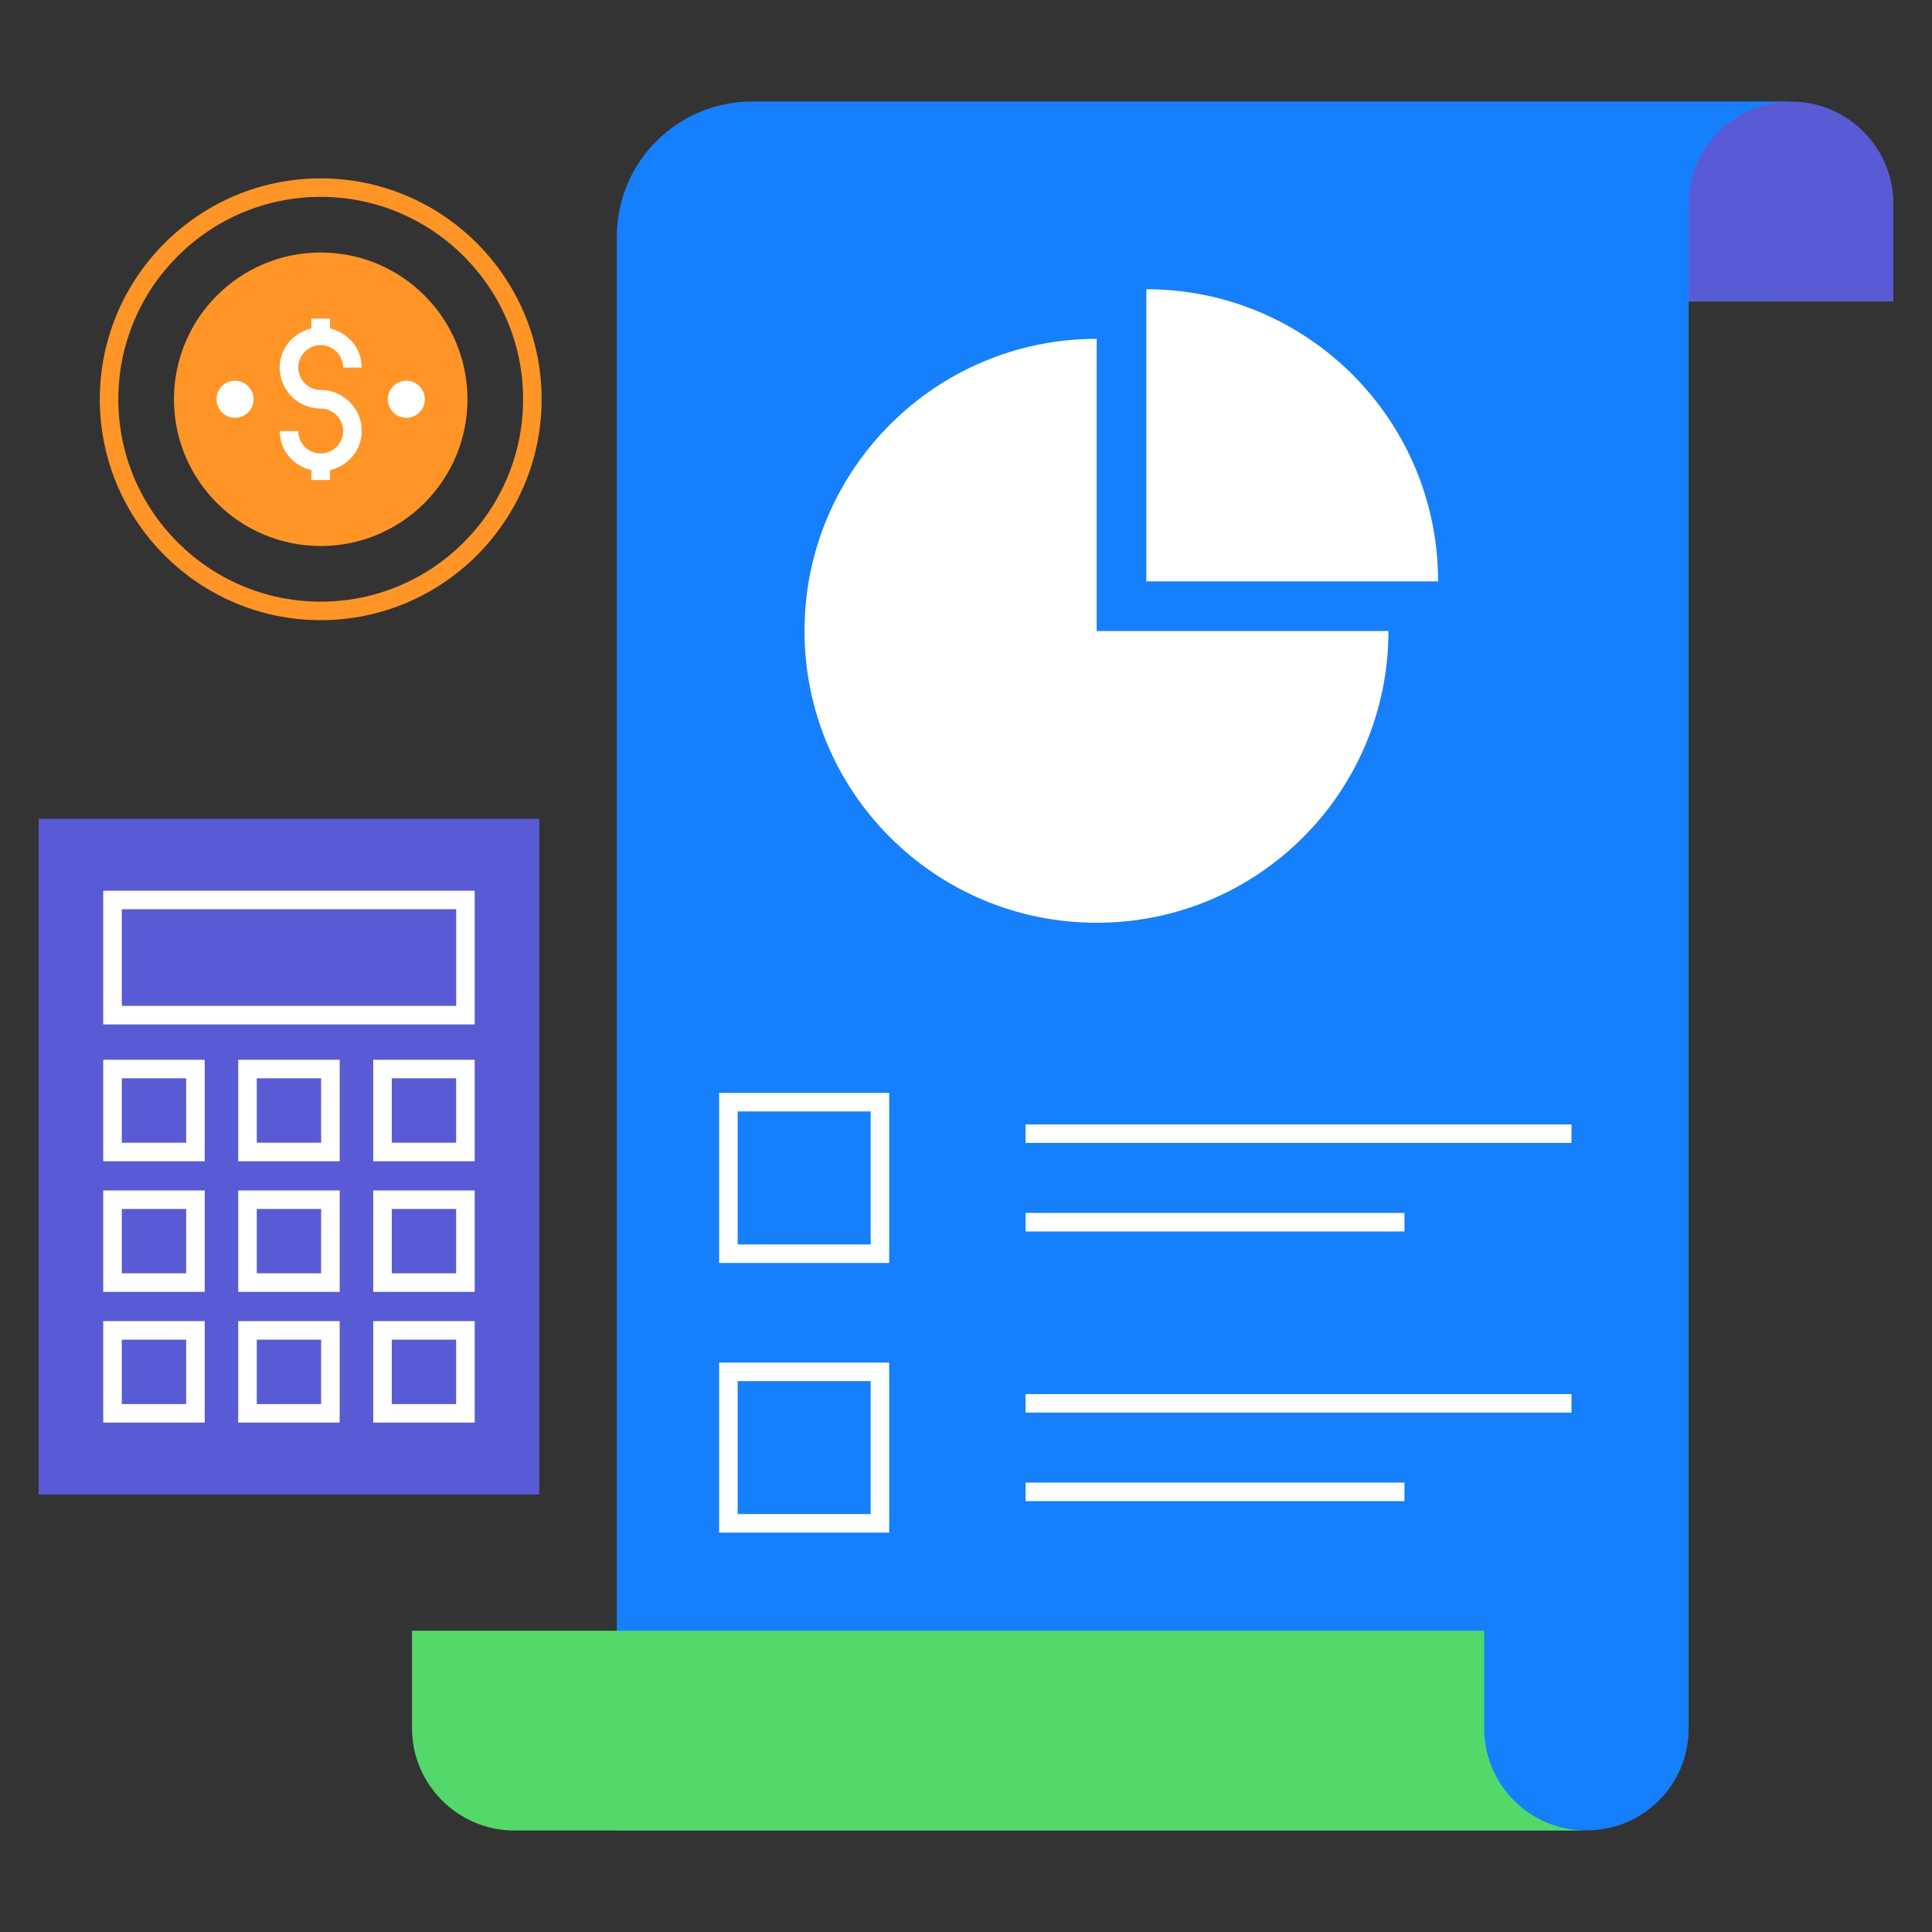 <svg xmlns="http://www.w3.org/2000/svg" enable-background="new 0 0 50 50" viewBox="0 0 50 50" id="Budget"><rect x="0" y="0" width="50" height="50" fill="#333333" stroke="none"/><path fill="#fe9526" d="M8.3,16.05c-3.152,0-5.717-2.565-5.717-5.717s2.565-5.717,5.717-5.717
			s5.717,2.565,5.717,5.717S11.452,16.05,8.3,16.05z M8.3,5.095
			c-2.888,0-5.238,2.349-5.238,5.238s2.349,5.238,5.238,5.238s5.238-2.349,5.238-5.238
			S11.188,5.095,8.3,5.095z" class="colorfed932 svgShape"></path><circle cx="8.3" cy="10.333" r="3.798" fill="#fe9526" class="colorfed932 svgShape"></circle><path fill="#ffffff" d="M8.3,10.093c-0.32,0-0.581-0.261-0.581-0.581c0-0.32,0.261-0.581,0.581-0.581
		c0.32,0,0.581,0.261,0.581,0.581h0.48c0-0.5-0.355-0.901-0.821-1.013V8.244H8.06v0.255
		C7.594,8.61,7.239,9.011,7.239,9.512c0,0.585,0.476,1.061,1.061,1.061
		c0.32,0,0.581,0.261,0.581,0.582c0,0.32-0.261,0.581-0.581,0.581c-0.32,0-0.581-0.261-0.581-0.581
		H7.239c0,0.5,0.355,0.901,0.821,1.013v0.255h0.48v-0.255c0.466-0.112,0.821-0.512,0.821-1.013
		C9.361,10.569,8.885,10.093,8.3,10.093z" class="colorffffff svgShape"></path><circle cx="10.516" cy="10.333" r=".479" fill="#ffffff" class="colorffffff svgShape"></circle><circle cx="6.083" cy="10.333" r=".479" fill="#ffffff" class="colorffffff svgShape"></circle><rect width="12.957" height="17.486" x="1" y="21.191" fill="#595bd4" class="color17416b svgShape"></rect><path fill="#ffffff" d="M5.298 36.816h-2.626v-2.626h2.626V36.816zM3.152 36.337h1.666v-1.666H3.152V36.337zM8.791 36.816h-2.626v-2.626h2.626V36.816zM6.645 36.337h1.666v-1.666H6.645V36.337zM12.285 36.816h-2.626v-2.626h2.626V36.816zM10.139 36.337h1.666v-1.666h-1.666V36.337zM5.298 33.434h-2.626v-2.625h2.626V33.434zM3.152 32.954h1.666v-1.666H3.152V32.954zM8.791 33.434h-2.626v-2.625h2.626V33.434zM6.645 32.954h1.666v-1.666H6.645V32.954zM12.285 33.434h-2.626v-2.625h2.626V33.434zM10.139 32.954h1.666v-1.666h-1.666V32.954zM5.298 30.053h-2.626v-2.626h2.626V30.053zM3.152 29.573h1.666v-1.666H3.152V29.573zM8.791 30.053h-2.626v-2.626h2.626V30.053zM6.645 29.573h1.666v-1.666H6.645V29.573zM12.285 30.053h-2.626v-2.626h2.626V30.053zM10.139 29.573h1.666v-1.666h-1.666V29.573zM12.285 26.512H2.672V23.052h9.613V26.512zM3.152 26.032h8.654v-2.501H3.152V26.032z" class="colorffffff svgShape"></path><path fill="#167ffc" d="M46.293,2.627v5.175h-2.591v36.936c0,1.453-1.178,2.631-2.631,2.631H15.999
			l-0.037-4.698V6.129c0-1.934,1.568-3.502,3.502-3.502H46.293z" class="color4498fb svgShape"></path><path fill="#595bd4" d="M46.353,2.63c-1.462,0-2.647,1.185-2.647,2.647v2.524H49V5.277
		C49,3.815,47.815,2.63,46.353,2.63z" class="color17416b svgShape"></path><path fill="#53d86a" d="M41.05,47.373H13.273c-1.428-0.019-2.61-1.192-2.61-2.648v-2.523h27.748v2.523
			C38.411,46.177,39.579,47.373,41.05,47.373z" class="colord7dce2 svgShape"></path><path fill="#ffffff" d="M35.933,16.33c0,4.174-3.377,7.551-7.551,7.551
			c-4.174,0-7.561-3.377-7.561-7.551c0-4.174,3.387-7.561,7.561-7.561v7.561H35.933z" class="colorffffff svgShape"></path><path fill="#ffffff" d="M37.218 15.045h-7.551V7.485C33.841 7.485 37.218 10.872 37.218 15.045zM23.012 32.685h-4.401v-4.401h4.401V32.685zM19.091 32.205h3.442v-3.441h-3.442V32.205z" class="colorffffff svgShape"></path><rect width="14.128" height=".48" x="26.542" y="29.099" fill="#ffffff" class="colorffffff svgShape"></rect><rect width="9.805" height=".48" x="26.542" y="31.39" fill="#ffffff" class="colorffffff svgShape"></rect><path fill="#ffffff" d="M23.012,39.664h-4.401v-4.401h4.401V39.664z M19.091,39.184h3.442v-3.441h-3.442
			V39.184z" class="colorffffff svgShape"></path><rect width="14.128" height=".48" x="26.542" y="36.079" fill="#ffffff" class="colorffffff svgShape"></rect><rect width="9.805" height=".48" x="26.542" y="38.369" fill="#ffffff" class="colorffffff svgShape"></rect></svg>